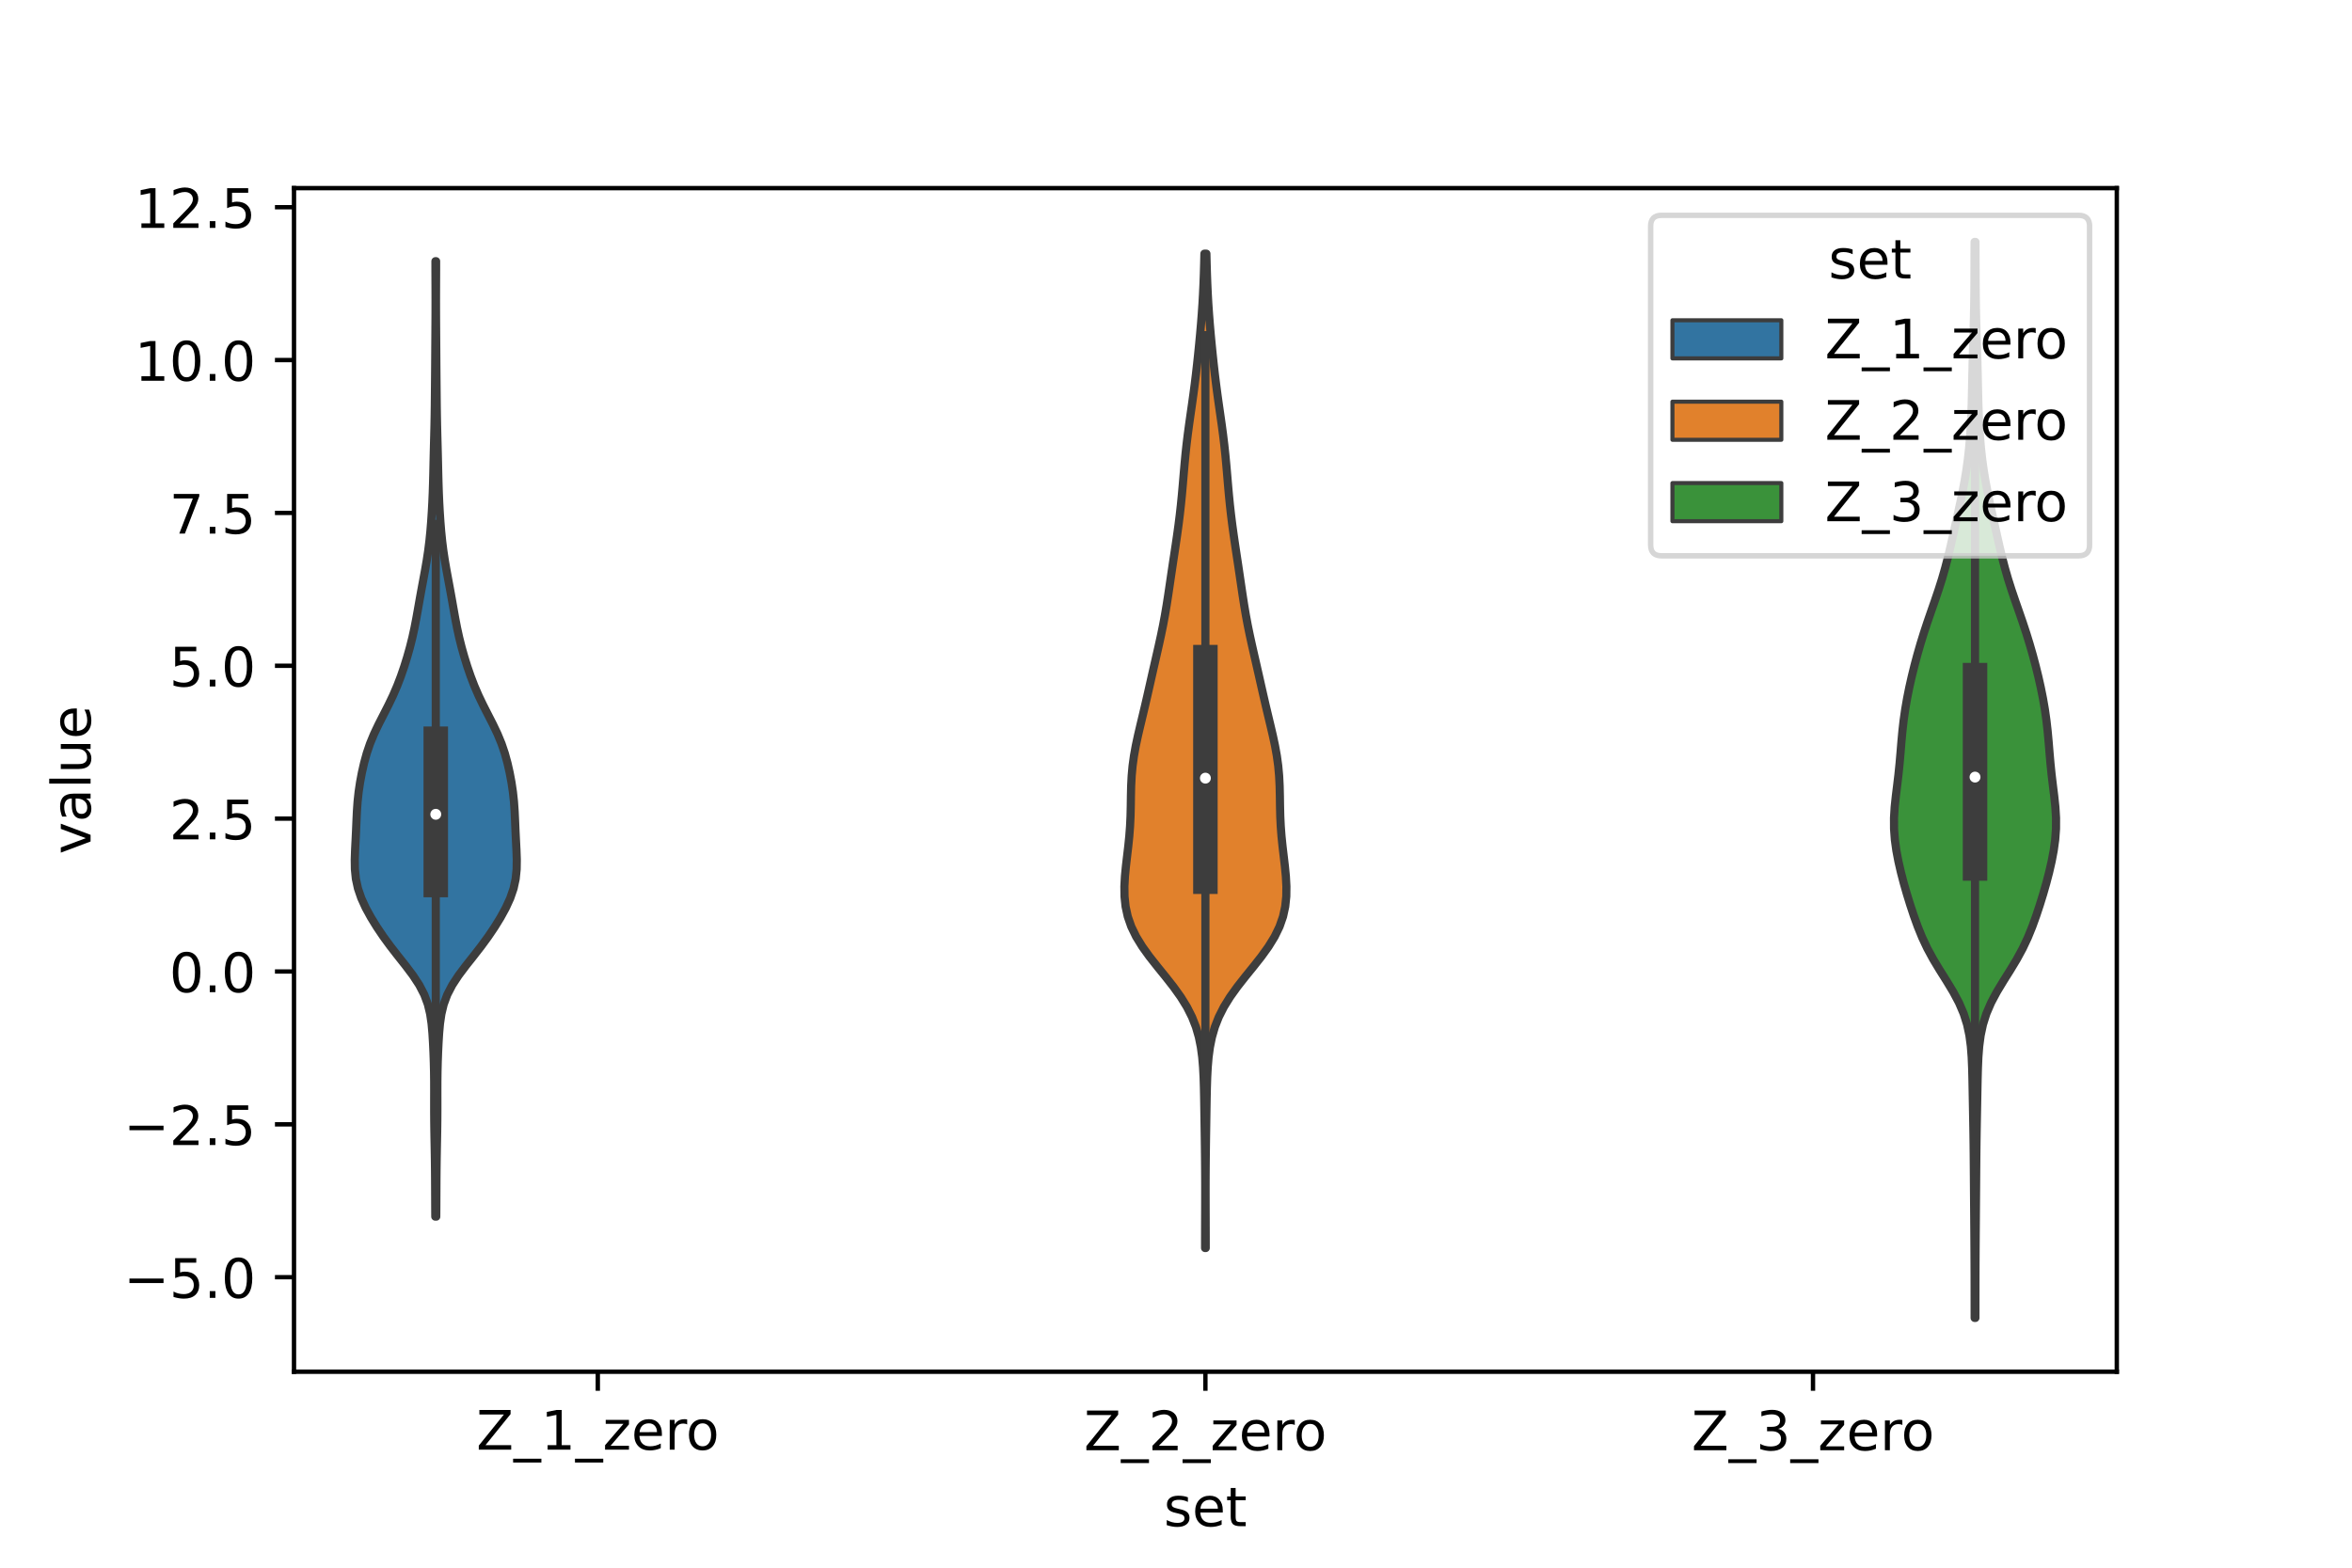 <?xml version="1.0" encoding="utf-8" standalone="no"?>
<!DOCTYPE svg PUBLIC "-//W3C//DTD SVG 1.1//EN"
  "http://www.w3.org/Graphics/SVG/1.1/DTD/svg11.dtd">
<!-- Created with matplotlib (https://matplotlib.org/) -->
<svg height="288pt" version="1.1" viewBox="0 0 432 288" width="432pt" xmlns="http://www.w3.org/2000/svg" xmlns:xlink="http://www.w3.org/1999/xlink">
 <defs>
  <style type="text/css">*{stroke-linecap:butt;stroke-linejoin:round;}</style>
 </defs>
 <g id="figure_1">
  <g id="patch_1">
   <path d="M 0 288 
L 432 288 
L 432 0 
L 0 0 
z
" style="fill:#ffffff;"/>
  </g>
  <g id="axes_1">
   <g id="patch_2">
    <path d="M 54 252 
L 388.8 252 
L 388.8 34.56 
L 54 34.56 
z
" style="fill:#ffffff;"/>
   </g>
   <g id="PolyCollection_1">
    <defs>
     <path d="M 80.128 -64.496 
L 79.952 -64.496 
L 79.94 -66.269 
L 79.932 -68.042 
L 79.924 -69.815 
L 79.914 -71.588 
L 79.899 -73.361 
L 79.876 -75.134 
L 79.845 -76.907 
L 79.81 -78.68 
L 79.778 -80.453 
L 79.756 -82.225 
L 79.746 -83.998 
L 79.746 -85.771 
L 79.749 -87.544 
L 79.745 -89.317 
L 79.724 -91.09 
L 79.682 -92.863 
L 79.618 -94.636 
L 79.535 -96.409 
L 79.427 -98.181 
L 79.268 -99.954 
L 79.009 -101.727 
L 78.584 -103.5 
L 77.928 -105.273 
L 77.008 -107.046 
L 75.844 -108.819 
L 74.51 -110.592 
L 73.106 -112.365 
L 71.727 -114.138 
L 70.428 -115.91 
L 69.23 -117.683 
L 68.138 -119.456 
L 67.168 -121.229 
L 66.358 -123.002 
L 65.75 -124.775 
L 65.365 -126.548 
L 65.186 -128.321 
L 65.16 -130.094 
L 65.222 -131.866 
L 65.313 -133.639 
L 65.399 -135.412 
L 65.473 -137.185 
L 65.556 -138.958 
L 65.68 -140.731 
L 65.87 -142.504 
L 66.134 -144.277 
L 66.468 -146.05 
L 66.87 -147.823 
L 67.357 -149.595 
L 67.957 -151.368 
L 68.687 -153.141 
L 69.53 -154.914 
L 70.436 -156.687 
L 71.341 -158.46 
L 72.189 -160.233 
L 72.955 -162.006 
L 73.635 -163.779 
L 74.245 -165.551 
L 74.796 -167.324 
L 75.295 -169.097 
L 75.739 -170.87 
L 76.127 -172.643 
L 76.47 -174.416 
L 76.786 -176.189 
L 77.098 -177.962 
L 77.419 -179.735 
L 77.749 -181.508 
L 78.075 -183.28 
L 78.38 -185.053 
L 78.648 -186.826 
L 78.87 -188.599 
L 79.049 -190.372 
L 79.193 -192.145 
L 79.31 -193.918 
L 79.407 -195.691 
L 79.484 -197.464 
L 79.542 -199.236 
L 79.588 -201.009 
L 79.627 -202.782 
L 79.668 -204.555 
L 79.713 -206.328 
L 79.76 -208.101 
L 79.803 -209.874 
L 79.837 -211.647 
L 79.862 -213.42 
L 79.881 -215.193 
L 79.898 -216.965 
L 79.914 -218.738 
L 79.929 -220.511 
L 79.942 -222.284 
L 79.954 -224.057 
L 79.967 -225.83 
L 79.979 -227.603 
L 79.991 -229.376 
L 79.998 -231.149 
L 80 -232.921 
L 79.996 -234.694 
L 79.989 -236.467 
L 79.982 -238.24 
L 79.98 -240.013 
L 80.1 -240.013 
L 80.1 -240.013 
L 80.098 -238.24 
L 80.091 -236.467 
L 80.084 -234.694 
L 80.08 -232.921 
L 80.082 -231.149 
L 80.089 -229.376 
L 80.101 -227.603 
L 80.113 -225.83 
L 80.126 -224.057 
L 80.138 -222.284 
L 80.151 -220.511 
L 80.166 -218.738 
L 80.182 -216.965 
L 80.199 -215.193 
L 80.218 -213.42 
L 80.243 -211.647 
L 80.277 -209.874 
L 80.32 -208.101 
L 80.367 -206.328 
L 80.412 -204.555 
L 80.453 -202.782 
L 80.492 -201.009 
L 80.538 -199.236 
L 80.596 -197.464 
L 80.673 -195.691 
L 80.77 -193.918 
L 80.887 -192.145 
L 81.031 -190.372 
L 81.21 -188.599 
L 81.432 -186.826 
L 81.7 -185.053 
L 82.005 -183.28 
L 82.331 -181.508 
L 82.661 -179.735 
L 82.982 -177.962 
L 83.294 -176.189 
L 83.61 -174.416 
L 83.953 -172.643 
L 84.341 -170.87 
L 84.785 -169.097 
L 85.284 -167.324 
L 85.835 -165.551 
L 86.445 -163.779 
L 87.125 -162.006 
L 87.891 -160.233 
L 88.739 -158.46 
L 89.644 -156.687 
L 90.55 -154.914 
L 91.393 -153.141 
L 92.123 -151.368 
L 92.723 -149.595 
L 93.21 -147.823 
L 93.612 -146.05 
L 93.946 -144.277 
L 94.21 -142.504 
L 94.4 -140.731 
L 94.524 -138.958 
L 94.607 -137.185 
L 94.681 -135.412 
L 94.767 -133.639 
L 94.858 -131.866 
L 94.92 -130.094 
L 94.894 -128.321 
L 94.715 -126.548 
L 94.33 -124.775 
L 93.722 -123.002 
L 92.912 -121.229 
L 91.942 -119.456 
L 90.85 -117.683 
L 89.652 -115.91 
L 88.353 -114.138 
L 86.974 -112.365 
L 85.57 -110.592 
L 84.236 -108.819 
L 83.072 -107.046 
L 82.152 -105.273 
L 81.496 -103.5 
L 81.071 -101.727 
L 80.812 -99.954 
L 80.653 -98.181 
L 80.545 -96.409 
L 80.462 -94.636 
L 80.398 -92.863 
L 80.356 -91.09 
L 80.335 -89.317 
L 80.331 -87.544 
L 80.334 -85.771 
L 80.334 -83.998 
L 80.324 -82.225 
L 80.302 -80.453 
L 80.27 -78.68 
L 80.235 -76.907 
L 80.204 -75.134 
L 80.181 -73.361 
L 80.166 -71.588 
L 80.156 -69.815 
L 80.148 -68.042 
L 80.14 -66.269 
L 80.128 -64.496 
z
" id="m9d47c3ce76" style="stroke:#3d3d3d;stroke-width:1.5;"/>
    </defs>
    <g clip-path="url(#pcf615e13fd)">
     <use style="fill:#3274a1;stroke:#3d3d3d;stroke-width:1.5;" x="0" xlink:href="#m9d47c3ce76" y="288"/>
    </g>
   </g>
   <g id="PolyCollection_2">
    <defs>
     <path d="M 221.458 -58.725 
L 221.342 -58.725 
L 221.344 -60.571 
L 221.348 -62.416 
L 221.354 -64.261 
L 221.361 -66.106 
L 221.365 -67.951 
L 221.366 -69.796 
L 221.362 -71.641 
L 221.351 -73.487 
L 221.335 -75.332 
L 221.313 -77.177 
L 221.287 -79.022 
L 221.259 -80.867 
L 221.23 -82.712 
L 221.201 -84.557 
L 221.17 -86.403 
L 221.13 -88.248 
L 221.071 -90.093 
L 220.974 -91.938 
L 220.818 -93.783 
L 220.571 -95.628 
L 220.199 -97.473 
L 219.667 -99.319 
L 218.944 -101.164 
L 218.012 -103.009 
L 216.871 -104.854 
L 215.549 -106.699 
L 214.102 -108.544 
L 212.606 -110.389 
L 211.149 -112.235 
L 209.818 -114.08 
L 208.682 -115.925 
L 207.785 -117.77 
L 207.141 -119.615 
L 206.738 -121.46 
L 206.544 -123.305 
L 206.52 -125.151 
L 206.619 -126.996 
L 206.798 -128.841 
L 207.014 -130.686 
L 207.232 -132.531 
L 207.421 -134.376 
L 207.561 -136.221 
L 207.648 -138.067 
L 207.693 -139.912 
L 207.72 -141.757 
L 207.763 -143.602 
L 207.856 -145.447 
L 208.023 -147.292 
L 208.276 -149.137 
L 208.609 -150.983 
L 209.003 -152.828 
L 209.434 -154.673 
L 209.876 -156.518 
L 210.314 -158.363 
L 210.741 -160.208 
L 211.159 -162.053 
L 211.575 -163.899 
L 211.994 -165.744 
L 212.417 -167.589 
L 212.837 -169.434 
L 213.242 -171.279 
L 213.62 -173.124 
L 213.964 -174.969 
L 214.276 -176.815 
L 214.564 -178.66 
L 214.837 -180.505 
L 215.108 -182.35 
L 215.382 -184.195 
L 215.661 -186.04 
L 215.939 -187.885 
L 216.209 -189.731 
L 216.463 -191.576 
L 216.694 -193.421 
L 216.901 -195.266 
L 217.084 -197.111 
L 217.248 -198.956 
L 217.404 -200.801 
L 217.564 -202.647 
L 217.738 -204.492 
L 217.937 -206.337 
L 218.162 -208.182 
L 218.41 -210.027 
L 218.672 -211.872 
L 218.937 -213.717 
L 219.194 -215.563 
L 219.437 -217.408 
L 219.664 -219.253 
L 219.874 -221.098 
L 220.071 -222.943 
L 220.256 -224.788 
L 220.431 -226.633 
L 220.592 -228.479 
L 220.736 -230.324 
L 220.862 -232.169 
L 220.966 -234.014 
L 221.051 -235.859 
L 221.119 -237.704 
L 221.173 -239.549 
L 221.218 -241.395 
L 221.582 -241.395 
L 221.582 -241.395 
L 221.627 -239.549 
L 221.681 -237.704 
L 221.749 -235.859 
L 221.834 -234.014 
L 221.938 -232.169 
L 222.064 -230.324 
L 222.208 -228.479 
L 222.369 -226.633 
L 222.544 -224.788 
L 222.729 -222.943 
L 222.926 -221.098 
L 223.136 -219.253 
L 223.363 -217.408 
L 223.606 -215.563 
L 223.863 -213.717 
L 224.128 -211.872 
L 224.39 -210.027 
L 224.638 -208.182 
L 224.863 -206.337 
L 225.062 -204.492 
L 225.236 -202.647 
L 225.396 -200.801 
L 225.552 -198.956 
L 225.716 -197.111 
L 225.899 -195.266 
L 226.106 -193.421 
L 226.337 -191.576 
L 226.591 -189.731 
L 226.861 -187.885 
L 227.139 -186.04 
L 227.418 -184.195 
L 227.692 -182.35 
L 227.963 -180.505 
L 228.236 -178.66 
L 228.524 -176.815 
L 228.836 -174.969 
L 229.18 -173.124 
L 229.558 -171.279 
L 229.963 -169.434 
L 230.383 -167.589 
L 230.806 -165.744 
L 231.225 -163.899 
L 231.641 -162.053 
L 232.059 -160.208 
L 232.486 -158.363 
L 232.924 -156.518 
L 233.366 -154.673 
L 233.797 -152.828 
L 234.191 -150.983 
L 234.524 -149.137 
L 234.777 -147.292 
L 234.944 -145.447 
L 235.037 -143.602 
L 235.08 -141.757 
L 235.107 -139.912 
L 235.152 -138.067 
L 235.239 -136.221 
L 235.379 -134.376 
L 235.568 -132.531 
L 235.786 -130.686 
L 236.002 -128.841 
L 236.181 -126.996 
L 236.28 -125.151 
L 236.256 -123.305 
L 236.062 -121.46 
L 235.659 -119.615 
L 235.015 -117.77 
L 234.118 -115.925 
L 232.982 -114.08 
L 231.651 -112.235 
L 230.194 -110.389 
L 228.698 -108.544 
L 227.251 -106.699 
L 225.929 -104.854 
L 224.788 -103.009 
L 223.856 -101.164 
L 223.133 -99.319 
L 222.601 -97.473 
L 222.229 -95.628 
L 221.982 -93.783 
L 221.826 -91.938 
L 221.729 -90.093 
L 221.67 -88.248 
L 221.63 -86.403 
L 221.599 -84.557 
L 221.57 -82.712 
L 221.541 -80.867 
L 221.513 -79.022 
L 221.487 -77.177 
L 221.465 -75.332 
L 221.449 -73.487 
L 221.438 -71.641 
L 221.434 -69.796 
L 221.435 -67.951 
L 221.439 -66.106 
L 221.446 -64.261 
L 221.452 -62.416 
L 221.456 -60.571 
L 221.458 -58.725 
z
" id="m4697432bb2" style="stroke:#3d3d3d;stroke-width:1.5;"/>
    </defs>
    <g clip-path="url(#pcf615e13fd)">
     <use style="fill:#e1812c;stroke:#3d3d3d;stroke-width:1.5;" x="0" xlink:href="#m4697432bb2" y="288"/>
    </g>
   </g>
   <g id="PolyCollection_3">
    <defs>
     <path d="M 362.829 -45.884 
L 362.691 -45.884 
L 362.688 -47.88 
L 362.687 -49.877 
L 362.685 -51.874 
L 362.681 -53.87 
L 362.673 -55.867 
L 362.662 -57.864 
L 362.649 -59.86 
L 362.634 -61.857 
L 362.618 -63.854 
L 362.602 -65.851 
L 362.585 -67.847 
L 362.569 -69.844 
L 362.554 -71.841 
L 362.538 -73.837 
L 362.52 -75.834 
L 362.497 -77.831 
L 362.468 -79.827 
L 362.434 -81.824 
L 362.397 -83.821 
L 362.359 -85.818 
L 362.322 -87.814 
L 362.283 -89.811 
L 362.231 -91.808 
L 362.146 -93.804 
L 361.993 -95.801 
L 361.729 -97.798 
L 361.303 -99.794 
L 360.673 -101.791 
L 359.816 -103.788 
L 358.752 -105.784 
L 357.544 -107.781 
L 356.288 -109.778 
L 355.083 -111.775 
L 353.999 -113.771 
L 353.058 -115.768 
L 352.245 -117.765 
L 351.523 -119.761 
L 350.861 -121.758 
L 350.244 -123.755 
L 349.671 -125.751 
L 349.149 -127.748 
L 348.69 -129.745 
L 348.311 -131.741 
L 348.035 -133.738 
L 347.887 -135.735 
L 347.88 -137.732 
L 348.001 -139.728 
L 348.212 -141.725 
L 348.459 -143.722 
L 348.697 -145.718 
L 348.901 -147.715 
L 349.075 -149.712 
L 349.239 -151.708 
L 349.424 -153.705 
L 349.652 -155.702 
L 349.936 -157.699 
L 350.281 -159.695 
L 350.681 -161.692 
L 351.13 -163.689 
L 351.622 -165.685 
L 352.154 -167.682 
L 352.728 -169.679 
L 353.344 -171.675 
L 354.002 -173.672 
L 354.691 -175.669 
L 355.388 -177.665 
L 356.066 -179.662 
L 356.7 -181.659 
L 357.275 -183.656 
L 357.794 -185.652 
L 358.269 -187.649 
L 358.721 -189.646 
L 359.166 -191.642 
L 359.61 -193.639 
L 360.045 -195.636 
L 360.459 -197.632 
L 360.837 -199.629 
L 361.167 -201.626 
L 361.443 -203.622 
L 361.666 -205.619 
L 361.84 -207.616 
L 361.972 -209.613 
L 362.069 -211.609 
L 362.14 -213.606 
L 362.192 -215.603 
L 362.234 -217.599 
L 362.276 -219.596 
L 362.325 -221.593 
L 362.381 -223.589 
L 362.444 -225.586 
L 362.504 -227.583 
L 362.557 -229.58 
L 362.598 -231.576 
L 362.627 -233.573 
L 362.645 -235.57 
L 362.656 -237.566 
L 362.664 -239.563 
L 362.671 -241.56 
L 362.68 -243.556 
L 362.84 -243.556 
L 362.84 -243.556 
L 362.849 -241.56 
L 362.856 -239.563 
L 362.864 -237.566 
L 362.875 -235.57 
L 362.893 -233.573 
L 362.922 -231.576 
L 362.963 -229.58 
L 363.016 -227.583 
L 363.076 -225.586 
L 363.139 -223.589 
L 363.195 -221.593 
L 363.244 -219.596 
L 363.286 -217.599 
L 363.328 -215.603 
L 363.38 -213.606 
L 363.451 -211.609 
L 363.548 -209.613 
L 363.68 -207.616 
L 363.854 -205.619 
L 364.077 -203.622 
L 364.353 -201.626 
L 364.683 -199.629 
L 365.061 -197.632 
L 365.475 -195.636 
L 365.91 -193.639 
L 366.354 -191.642 
L 366.799 -189.646 
L 367.251 -187.649 
L 367.726 -185.652 
L 368.245 -183.656 
L 368.82 -181.659 
L 369.454 -179.662 
L 370.132 -177.665 
L 370.829 -175.669 
L 371.518 -173.672 
L 372.176 -171.675 
L 372.792 -169.679 
L 373.366 -167.682 
L 373.898 -165.685 
L 374.39 -163.689 
L 374.839 -161.692 
L 375.239 -159.695 
L 375.584 -157.699 
L 375.868 -155.702 
L 376.096 -153.705 
L 376.281 -151.708 
L 376.445 -149.712 
L 376.619 -147.715 
L 376.823 -145.718 
L 377.061 -143.722 
L 377.308 -141.725 
L 377.519 -139.728 
L 377.64 -137.732 
L 377.633 -135.735 
L 377.485 -133.738 
L 377.209 -131.741 
L 376.83 -129.745 
L 376.371 -127.748 
L 375.849 -125.751 
L 375.276 -123.755 
L 374.659 -121.758 
L 373.997 -119.761 
L 373.275 -117.765 
L 372.462 -115.768 
L 371.521 -113.771 
L 370.437 -111.775 
L 369.232 -109.778 
L 367.976 -107.781 
L 366.768 -105.784 
L 365.704 -103.788 
L 364.847 -101.791 
L 364.217 -99.794 
L 363.791 -97.798 
L 363.527 -95.801 
L 363.374 -93.804 
L 363.289 -91.808 
L 363.237 -89.811 
L 363.198 -87.814 
L 363.161 -85.818 
L 363.123 -83.821 
L 363.086 -81.824 
L 363.052 -79.827 
L 363.023 -77.831 
L 363 -75.834 
L 362.982 -73.837 
L 362.966 -71.841 
L 362.951 -69.844 
L 362.935 -67.847 
L 362.918 -65.851 
L 362.902 -63.854 
L 362.886 -61.857 
L 362.871 -59.86 
L 362.858 -57.864 
L 362.847 -55.867 
L 362.839 -53.87 
L 362.835 -51.874 
L 362.833 -49.877 
L 362.832 -47.88 
L 362.829 -45.884 
z
" id="m7b629916eb" style="stroke:#3d3d3d;stroke-width:1.5;"/>
    </defs>
    <g clip-path="url(#pcf615e13fd)">
     <use style="fill:#3a923a;stroke:#3d3d3d;stroke-width:1.5;" x="0" xlink:href="#m7b629916eb" y="288"/>
    </g>
   </g>
   <g id="patch_3">
    <path clip-path="url(#pcf615e13fd)" d="M 109.8 178.471 
L 109.8 178.471 
L 109.8 178.471 
L 109.8 178.471 
z
" style="fill:#3274a1;stroke:#3d3d3d;stroke-linejoin:miter;stroke-width:0.75;"/>
   </g>
   <g id="patch_4">
    <path clip-path="url(#pcf615e13fd)" d="M 109.8 178.471 
L 109.8 178.471 
L 109.8 178.471 
L 109.8 178.471 
z
" style="fill:#e1812c;stroke:#3d3d3d;stroke-linejoin:miter;stroke-width:0.75;"/>
   </g>
   <g id="patch_5">
    <path clip-path="url(#pcf615e13fd)" d="M 109.8 178.471 
L 109.8 178.471 
L 109.8 178.471 
L 109.8 178.471 
z
" style="fill:#3a923a;stroke:#3d3d3d;stroke-linejoin:miter;stroke-width:0.75;"/>
   </g>
   <g id="matplotlib.axis_1">
    <g id="xtick_1">
     <g id="line2d_1">
      <defs>
       <path d="M 0 0 
L 0 3.5 
" id="m9066342549" style="stroke:#000000;stroke-width:0.8;"/>
      </defs>
      <g>
       <use style="stroke:#000000;stroke-width:0.8;" x="109.8" xlink:href="#m9066342549" y="252"/>
      </g>
     </g>
     <g id="text_1">
      <!-- Z_1_zero -->
      <g transform="translate(87.491 266.32)scale(0.1 -0.1)">
       <defs>
        <path d="M 5.609 72.906 
L 62.891 72.906 
L 62.891 65.375 
L 16.797 8.297 
L 64.016 8.297 
L 64.016 0 
L 4.5 0 
L 4.5 7.516 
L 50.594 64.594 
L 5.609 64.594 
z
" id="DejaVuSans-90"/>
        <path d="M 50.984 -16.609 
L 50.984 -23.578 
L -0.984 -23.578 
L -0.984 -16.609 
z
" id="DejaVuSans-95"/>
        <path d="M 12.406 8.297 
L 28.516 8.297 
L 28.516 63.922 
L 10.984 60.406 
L 10.984 69.391 
L 28.422 72.906 
L 38.281 72.906 
L 38.281 8.297 
L 54.391 8.297 
L 54.391 0 
L 12.406 0 
z
" id="DejaVuSans-49"/>
        <path d="M 5.516 54.688 
L 48.188 54.688 
L 48.188 46.484 
L 14.406 7.172 
L 48.188 7.172 
L 48.188 0 
L 4.297 0 
L 4.297 8.203 
L 38.094 47.516 
L 5.516 47.516 
z
" id="DejaVuSans-122"/>
        <path d="M 56.203 29.594 
L 56.203 25.203 
L 14.891 25.203 
Q 15.484 15.922 20.484 11.062 
Q 25.484 6.203 34.422 6.203 
Q 39.594 6.203 44.453 7.469 
Q 49.312 8.734 54.109 11.281 
L 54.109 2.781 
Q 49.266 0.734 44.188 -0.344 
Q 39.109 -1.422 33.891 -1.422 
Q 20.797 -1.422 13.156 6.188 
Q 5.516 13.812 5.516 26.812 
Q 5.516 40.234 12.766 48.109 
Q 20.016 56 32.328 56 
Q 43.359 56 49.781 48.891 
Q 56.203 41.797 56.203 29.594 
z
M 47.219 32.234 
Q 47.125 39.594 43.094 43.984 
Q 39.062 48.391 32.422 48.391 
Q 24.906 48.391 20.391 44.141 
Q 15.875 39.891 15.188 32.172 
z
" id="DejaVuSans-101"/>
        <path d="M 41.109 46.297 
Q 39.594 47.172 37.812 47.578 
Q 36.031 48 33.891 48 
Q 26.266 48 22.188 43.047 
Q 18.109 38.094 18.109 28.812 
L 18.109 0 
L 9.078 0 
L 9.078 54.688 
L 18.109 54.688 
L 18.109 46.188 
Q 20.953 51.172 25.484 53.578 
Q 30.031 56 36.531 56 
Q 37.453 56 38.578 55.875 
Q 39.703 55.766 41.062 55.516 
z
" id="DejaVuSans-114"/>
        <path d="M 30.609 48.391 
Q 23.391 48.391 19.188 42.75 
Q 14.984 37.109 14.984 27.297 
Q 14.984 17.484 19.156 11.844 
Q 23.344 6.203 30.609 6.203 
Q 37.797 6.203 41.984 11.859 
Q 46.188 17.531 46.188 27.297 
Q 46.188 37.016 41.984 42.703 
Q 37.797 48.391 30.609 48.391 
z
M 30.609 56 
Q 42.328 56 49.016 48.375 
Q 55.719 40.766 55.719 27.297 
Q 55.719 13.875 49.016 6.219 
Q 42.328 -1.422 30.609 -1.422 
Q 18.844 -1.422 12.172 6.219 
Q 5.516 13.875 5.516 27.297 
Q 5.516 40.766 12.172 48.375 
Q 18.844 56 30.609 56 
z
" id="DejaVuSans-111"/>
       </defs>
       <use xlink:href="#DejaVuSans-90"/>
       <use x="68.506" xlink:href="#DejaVuSans-95"/>
       <use x="118.506" xlink:href="#DejaVuSans-49"/>
       <use x="182.129" xlink:href="#DejaVuSans-95"/>
       <use x="232.129" xlink:href="#DejaVuSans-122"/>
       <use x="284.619" xlink:href="#DejaVuSans-101"/>
       <use x="346.143" xlink:href="#DejaVuSans-114"/>
       <use x="385.006" xlink:href="#DejaVuSans-111"/>
      </g>
     </g>
    </g>
    <g id="xtick_2">
     <g id="line2d_2">
      <g>
       <use style="stroke:#000000;stroke-width:0.8;" x="221.4" xlink:href="#m9066342549" y="252"/>
      </g>
     </g>
     <g id="text_2">
      <!-- Z_2_zero -->
      <g transform="translate(199.091 266.422)scale(0.1 -0.1)">
       <defs>
        <path d="M 19.188 8.297 
L 53.609 8.297 
L 53.609 0 
L 7.328 0 
L 7.328 8.297 
Q 12.938 14.109 22.625 23.891 
Q 32.328 33.688 34.812 36.531 
Q 39.547 41.844 41.422 45.531 
Q 43.312 49.219 43.312 52.781 
Q 43.312 58.594 39.234 62.25 
Q 35.156 65.922 28.609 65.922 
Q 23.969 65.922 18.812 64.312 
Q 13.672 62.703 7.812 59.422 
L 7.812 69.391 
Q 13.766 71.781 18.938 73 
Q 24.125 74.219 28.422 74.219 
Q 39.75 74.219 46.484 68.547 
Q 53.219 62.891 53.219 53.422 
Q 53.219 48.922 51.531 44.891 
Q 49.859 40.875 45.406 35.406 
Q 44.188 33.984 37.641 27.219 
Q 31.109 20.453 19.188 8.297 
z
" id="DejaVuSans-50"/>
       </defs>
       <use xlink:href="#DejaVuSans-90"/>
       <use x="68.506" xlink:href="#DejaVuSans-95"/>
       <use x="118.506" xlink:href="#DejaVuSans-50"/>
       <use x="182.129" xlink:href="#DejaVuSans-95"/>
       <use x="232.129" xlink:href="#DejaVuSans-122"/>
       <use x="284.619" xlink:href="#DejaVuSans-101"/>
       <use x="346.143" xlink:href="#DejaVuSans-114"/>
       <use x="385.006" xlink:href="#DejaVuSans-111"/>
      </g>
     </g>
    </g>
    <g id="xtick_3">
     <g id="line2d_3">
      <g>
       <use style="stroke:#000000;stroke-width:0.8;" x="333" xlink:href="#m9066342549" y="252"/>
      </g>
     </g>
     <g id="text_3">
      <!-- Z_3_zero -->
      <g transform="translate(310.691 266.422)scale(0.1 -0.1)">
       <defs>
        <path d="M 40.578 39.312 
Q 47.656 37.797 51.625 33 
Q 55.609 28.219 55.609 21.188 
Q 55.609 10.406 48.188 4.484 
Q 40.766 -1.422 27.094 -1.422 
Q 22.516 -1.422 17.656 -0.516 
Q 12.797 0.391 7.625 2.203 
L 7.625 11.719 
Q 11.719 9.328 16.594 8.109 
Q 21.484 6.891 26.812 6.891 
Q 36.078 6.891 40.938 10.547 
Q 45.797 14.203 45.797 21.188 
Q 45.797 27.641 41.281 31.266 
Q 36.766 34.906 28.719 34.906 
L 20.219 34.906 
L 20.219 43.016 
L 29.109 43.016 
Q 36.375 43.016 40.234 45.922 
Q 44.094 48.828 44.094 54.297 
Q 44.094 59.906 40.109 62.906 
Q 36.141 65.922 28.719 65.922 
Q 24.656 65.922 20.016 65.031 
Q 15.375 64.156 9.812 62.312 
L 9.812 71.094 
Q 15.438 72.656 20.344 73.438 
Q 25.25 74.219 29.594 74.219 
Q 40.828 74.219 47.359 69.109 
Q 53.906 64.016 53.906 55.328 
Q 53.906 49.266 50.438 45.094 
Q 46.969 40.922 40.578 39.312 
z
" id="DejaVuSans-51"/>
       </defs>
       <use xlink:href="#DejaVuSans-90"/>
       <use x="68.506" xlink:href="#DejaVuSans-95"/>
       <use x="118.506" xlink:href="#DejaVuSans-51"/>
       <use x="182.129" xlink:href="#DejaVuSans-95"/>
       <use x="232.129" xlink:href="#DejaVuSans-122"/>
       <use x="284.619" xlink:href="#DejaVuSans-101"/>
       <use x="346.143" xlink:href="#DejaVuSans-114"/>
       <use x="385.006" xlink:href="#DejaVuSans-111"/>
      </g>
     </g>
    </g>
    <g id="text_4">
     <!-- set -->
     <g transform="translate(213.759 280.378)scale(0.1 -0.1)">
      <defs>
       <path d="M 44.281 53.078 
L 44.281 44.578 
Q 40.484 46.531 36.375 47.5 
Q 32.281 48.484 27.875 48.484 
Q 21.188 48.484 17.844 46.438 
Q 14.5 44.391 14.5 40.281 
Q 14.5 37.156 16.891 35.375 
Q 19.281 33.594 26.516 31.984 
L 29.594 31.297 
Q 39.156 29.25 43.188 25.516 
Q 47.219 21.781 47.219 15.094 
Q 47.219 7.469 41.188 3.016 
Q 35.156 -1.422 24.609 -1.422 
Q 20.219 -1.422 15.453 -0.562 
Q 10.688 0.297 5.422 2 
L 5.422 11.281 
Q 10.406 8.688 15.234 7.391 
Q 20.062 6.109 24.812 6.109 
Q 31.156 6.109 34.562 8.281 
Q 37.984 10.453 37.984 14.406 
Q 37.984 18.062 35.516 20.016 
Q 33.062 21.969 24.703 23.781 
L 21.578 24.516 
Q 13.234 26.266 9.516 29.906 
Q 5.812 33.547 5.812 39.891 
Q 5.812 47.609 11.281 51.797 
Q 16.75 56 26.812 56 
Q 31.781 56 36.172 55.266 
Q 40.578 54.547 44.281 53.078 
z
" id="DejaVuSans-115"/>
       <path d="M 18.312 70.219 
L 18.312 54.688 
L 36.812 54.688 
L 36.812 47.703 
L 18.312 47.703 
L 18.312 18.016 
Q 18.312 11.328 20.141 9.422 
Q 21.969 7.516 27.594 7.516 
L 36.812 7.516 
L 36.812 0 
L 27.594 0 
Q 17.188 0 13.234 3.875 
Q 9.281 7.766 9.281 18.016 
L 9.281 47.703 
L 2.688 47.703 
L 2.688 54.688 
L 9.281 54.688 
L 9.281 70.219 
z
" id="DejaVuSans-116"/>
      </defs>
      <use xlink:href="#DejaVuSans-115"/>
      <use x="52.1" xlink:href="#DejaVuSans-101"/>
      <use x="113.623" xlink:href="#DejaVuSans-116"/>
     </g>
    </g>
   </g>
   <g id="matplotlib.axis_2">
    <g id="ytick_1">
     <g id="line2d_4">
      <defs>
       <path d="M 0 0 
L -3.5 0 
" id="m32565fc39d" style="stroke:#000000;stroke-width:0.8;"/>
      </defs>
      <g>
       <use style="stroke:#000000;stroke-width:0.8;" x="54" xlink:href="#m32565fc39d" y="234.632"/>
      </g>
     </g>
     <g id="text_5">
      <!-- −5.0 -->
      <g transform="translate(22.717 238.431)scale(0.1 -0.1)">
       <defs>
        <path d="M 10.594 35.5 
L 73.188 35.5 
L 73.188 27.203 
L 10.594 27.203 
z
" id="DejaVuSans-8722"/>
        <path d="M 10.797 72.906 
L 49.516 72.906 
L 49.516 64.594 
L 19.828 64.594 
L 19.828 46.734 
Q 21.969 47.469 24.109 47.828 
Q 26.266 48.188 28.422 48.188 
Q 40.625 48.188 47.75 41.5 
Q 54.891 34.812 54.891 23.391 
Q 54.891 11.625 47.562 5.094 
Q 40.234 -1.422 26.906 -1.422 
Q 22.312 -1.422 17.547 -0.641 
Q 12.797 0.141 7.719 1.703 
L 7.719 11.625 
Q 12.109 9.234 16.797 8.062 
Q 21.484 6.891 26.703 6.891 
Q 35.156 6.891 40.078 11.328 
Q 45.016 15.766 45.016 23.391 
Q 45.016 31 40.078 35.438 
Q 35.156 39.891 26.703 39.891 
Q 22.75 39.891 18.812 39.016 
Q 14.891 38.141 10.797 36.281 
z
" id="DejaVuSans-53"/>
        <path d="M 10.688 12.406 
L 21 12.406 
L 21 0 
L 10.688 0 
z
" id="DejaVuSans-46"/>
        <path d="M 31.781 66.406 
Q 24.172 66.406 20.328 58.906 
Q 16.5 51.422 16.5 36.375 
Q 16.5 21.391 20.328 13.891 
Q 24.172 6.391 31.781 6.391 
Q 39.453 6.391 43.281 13.891 
Q 47.125 21.391 47.125 36.375 
Q 47.125 51.422 43.281 58.906 
Q 39.453 66.406 31.781 66.406 
z
M 31.781 74.219 
Q 44.047 74.219 50.516 64.516 
Q 56.984 54.828 56.984 36.375 
Q 56.984 17.969 50.516 8.266 
Q 44.047 -1.422 31.781 -1.422 
Q 19.531 -1.422 13.062 8.266 
Q 6.594 17.969 6.594 36.375 
Q 6.594 54.828 13.062 64.516 
Q 19.531 74.219 31.781 74.219 
z
" id="DejaVuSans-48"/>
       </defs>
       <use xlink:href="#DejaVuSans-8722"/>
       <use x="83.789" xlink:href="#DejaVuSans-53"/>
       <use x="147.412" xlink:href="#DejaVuSans-46"/>
       <use x="179.199" xlink:href="#DejaVuSans-48"/>
      </g>
     </g>
    </g>
    <g id="ytick_2">
     <g id="line2d_5">
      <g>
       <use style="stroke:#000000;stroke-width:0.8;" x="54" xlink:href="#m32565fc39d" y="206.552"/>
      </g>
     </g>
     <g id="text_6">
      <!-- −2.5 -->
      <g transform="translate(22.717 210.351)scale(0.1 -0.1)">
       <use xlink:href="#DejaVuSans-8722"/>
       <use x="83.789" xlink:href="#DejaVuSans-50"/>
       <use x="147.412" xlink:href="#DejaVuSans-46"/>
       <use x="179.199" xlink:href="#DejaVuSans-53"/>
      </g>
     </g>
    </g>
    <g id="ytick_3">
     <g id="line2d_6">
      <g>
       <use style="stroke:#000000;stroke-width:0.8;" x="54" xlink:href="#m32565fc39d" y="178.471"/>
      </g>
     </g>
     <g id="text_7">
      <!-- 0.0 -->
      <g transform="translate(31.097 182.27)scale(0.1 -0.1)">
       <use xlink:href="#DejaVuSans-48"/>
       <use x="63.623" xlink:href="#DejaVuSans-46"/>
       <use x="95.41" xlink:href="#DejaVuSans-48"/>
      </g>
     </g>
    </g>
    <g id="ytick_4">
     <g id="line2d_7">
      <g>
       <use style="stroke:#000000;stroke-width:0.8;" x="54" xlink:href="#m32565fc39d" y="150.39"/>
      </g>
     </g>
     <g id="text_8">
      <!-- 2.5 -->
      <g transform="translate(31.097 154.19)scale(0.1 -0.1)">
       <use xlink:href="#DejaVuSans-50"/>
       <use x="63.623" xlink:href="#DejaVuSans-46"/>
       <use x="95.41" xlink:href="#DejaVuSans-53"/>
      </g>
     </g>
    </g>
    <g id="ytick_5">
     <g id="line2d_8">
      <g>
       <use style="stroke:#000000;stroke-width:0.8;" x="54" xlink:href="#m32565fc39d" y="122.31"/>
      </g>
     </g>
     <g id="text_9">
      <!-- 5.0 -->
      <g transform="translate(31.097 126.109)scale(0.1 -0.1)">
       <use xlink:href="#DejaVuSans-53"/>
       <use x="63.623" xlink:href="#DejaVuSans-46"/>
       <use x="95.41" xlink:href="#DejaVuSans-48"/>
      </g>
     </g>
    </g>
    <g id="ytick_6">
     <g id="line2d_9">
      <g>
       <use style="stroke:#000000;stroke-width:0.8;" x="54" xlink:href="#m32565fc39d" y="94.229"/>
      </g>
     </g>
     <g id="text_10">
      <!-- 7.5 -->
      <g transform="translate(31.097 98.028)scale(0.1 -0.1)">
       <defs>
        <path d="M 8.203 72.906 
L 55.078 72.906 
L 55.078 68.703 
L 28.609 0 
L 18.312 0 
L 43.219 64.594 
L 8.203 64.594 
z
" id="DejaVuSans-55"/>
       </defs>
       <use xlink:href="#DejaVuSans-55"/>
       <use x="63.623" xlink:href="#DejaVuSans-46"/>
       <use x="95.41" xlink:href="#DejaVuSans-53"/>
      </g>
     </g>
    </g>
    <g id="ytick_7">
     <g id="line2d_10">
      <g>
       <use style="stroke:#000000;stroke-width:0.8;" x="54" xlink:href="#m32565fc39d" y="66.148"/>
      </g>
     </g>
     <g id="text_11">
      <!-- 10.0 -->
      <g transform="translate(24.734 69.948)scale(0.1 -0.1)">
       <use xlink:href="#DejaVuSans-49"/>
       <use x="63.623" xlink:href="#DejaVuSans-48"/>
       <use x="127.246" xlink:href="#DejaVuSans-46"/>
       <use x="159.033" xlink:href="#DejaVuSans-48"/>
      </g>
     </g>
    </g>
    <g id="ytick_8">
     <g id="line2d_11">
      <g>
       <use style="stroke:#000000;stroke-width:0.8;" x="54" xlink:href="#m32565fc39d" y="38.068"/>
      </g>
     </g>
     <g id="text_12">
      <!-- 12.5 -->
      <g transform="translate(24.734 41.867)scale(0.1 -0.1)">
       <use xlink:href="#DejaVuSans-49"/>
       <use x="63.623" xlink:href="#DejaVuSans-50"/>
       <use x="127.246" xlink:href="#DejaVuSans-46"/>
       <use x="159.033" xlink:href="#DejaVuSans-53"/>
      </g>
     </g>
    </g>
    <g id="text_13">
     <!-- value -->
     <g transform="translate(16.637 156.938)rotate(-90)scale(0.1 -0.1)">
      <defs>
       <path d="M 2.984 54.688 
L 12.5 54.688 
L 29.594 8.797 
L 46.688 54.688 
L 56.203 54.688 
L 35.688 0 
L 23.484 0 
z
" id="DejaVuSans-118"/>
       <path d="M 34.281 27.484 
Q 23.391 27.484 19.188 25 
Q 14.984 22.516 14.984 16.5 
Q 14.984 11.719 18.141 8.906 
Q 21.297 6.109 26.703 6.109 
Q 34.188 6.109 38.703 11.406 
Q 43.219 16.703 43.219 25.484 
L 43.219 27.484 
z
M 52.203 31.203 
L 52.203 0 
L 43.219 0 
L 43.219 8.297 
Q 40.141 3.328 35.547 0.953 
Q 30.953 -1.422 24.312 -1.422 
Q 15.922 -1.422 10.953 3.297 
Q 6 8.016 6 15.922 
Q 6 25.141 12.172 29.828 
Q 18.359 34.516 30.609 34.516 
L 43.219 34.516 
L 43.219 35.406 
Q 43.219 41.609 39.141 45 
Q 35.062 48.391 27.688 48.391 
Q 23 48.391 18.547 47.266 
Q 14.109 46.141 10.016 43.891 
L 10.016 52.203 
Q 14.938 54.109 19.578 55.047 
Q 24.219 56 28.609 56 
Q 40.484 56 46.344 49.844 
Q 52.203 43.703 52.203 31.203 
z
" id="DejaVuSans-97"/>
       <path d="M 9.422 75.984 
L 18.406 75.984 
L 18.406 0 
L 9.422 0 
z
" id="DejaVuSans-108"/>
       <path d="M 8.5 21.578 
L 8.5 54.688 
L 17.484 54.688 
L 17.484 21.922 
Q 17.484 14.156 20.5 10.266 
Q 23.531 6.391 29.594 6.391 
Q 36.859 6.391 41.078 11.031 
Q 45.312 15.672 45.312 23.688 
L 45.312 54.688 
L 54.297 54.688 
L 54.297 0 
L 45.312 0 
L 45.312 8.406 
Q 42.047 3.422 37.719 1 
Q 33.406 -1.422 27.688 -1.422 
Q 18.266 -1.422 13.375 4.438 
Q 8.5 10.297 8.5 21.578 
z
M 31.109 56 
z
" id="DejaVuSans-117"/>
      </defs>
      <use xlink:href="#DejaVuSans-118"/>
      <use x="59.18" xlink:href="#DejaVuSans-97"/>
      <use x="120.459" xlink:href="#DejaVuSans-108"/>
      <use x="148.242" xlink:href="#DejaVuSans-117"/>
      <use x="211.621" xlink:href="#DejaVuSans-101"/>
     </g>
    </g>
   </g>
   <g id="line2d_12">
    <path clip-path="url(#pcf615e13fd)" d="M 80.04 200.428 
L 80.04 96.237 
" style="fill:none;stroke:#3d3d3d;stroke-linecap:square;stroke-width:1.5;"/>
   </g>
   <g id="line2d_13">
    <path clip-path="url(#pcf615e13fd)" d="M 80.04 162.589 
L 80.04 135.707 
" style="fill:none;stroke:#3d3d3d;stroke-linecap:square;stroke-width:4.5;"/>
   </g>
   <g id="line2d_14">
    <path clip-path="url(#pcf615e13fd)" d="M 221.4 204.545 
L 221.4 61.58 
" style="fill:none;stroke:#3d3d3d;stroke-linecap:square;stroke-width:1.5;"/>
   </g>
   <g id="line2d_15">
    <path clip-path="url(#pcf615e13fd)" d="M 221.4 161.981 
L 221.4 120.725 
" style="fill:none;stroke:#3d3d3d;stroke-linecap:square;stroke-width:4.5;"/>
   </g>
   <g id="line2d_16">
    <path clip-path="url(#pcf615e13fd)" d="M 362.76 211.869 
L 362.76 73.763 
" style="fill:none;stroke:#3d3d3d;stroke-linecap:square;stroke-width:1.5;"/>
   </g>
   <g id="line2d_17">
    <path clip-path="url(#pcf615e13fd)" d="M 362.76 159.551 
L 362.76 124.029 
" style="fill:none;stroke:#3d3d3d;stroke-linecap:square;stroke-width:4.5;"/>
   </g>
   <g id="patch_6">
    <path d="M 54 252 
L 54 34.56 
" style="fill:none;stroke:#000000;stroke-linecap:square;stroke-linejoin:miter;stroke-width:0.8;"/>
   </g>
   <g id="patch_7">
    <path d="M 388.8 252 
L 388.8 34.56 
" style="fill:none;stroke:#000000;stroke-linecap:square;stroke-linejoin:miter;stroke-width:0.8;"/>
   </g>
   <g id="patch_8">
    <path d="M 54 252 
L 388.8 252 
" style="fill:none;stroke:#000000;stroke-linecap:square;stroke-linejoin:miter;stroke-width:0.8;"/>
   </g>
   <g id="patch_9">
    <path d="M 54 34.56 
L 388.8 34.56 
" style="fill:none;stroke:#000000;stroke-linecap:square;stroke-linejoin:miter;stroke-width:0.8;"/>
   </g>
   <g id="PathCollection_1">
    <defs>
     <path d="M 0 1.5 
C 0.398 1.5 0.779 1.342 1.061 1.061 
C 1.342 0.779 1.5 0.398 1.5 0 
C 1.5 -0.398 1.342 -0.779 1.061 -1.061 
C 0.779 -1.342 0.398 -1.5 0 -1.5 
C -0.398 -1.5 -0.779 -1.342 -1.061 -1.061 
C -1.342 -0.779 -1.5 -0.398 -1.5 0 
C -1.5 0.398 -1.342 0.779 -1.061 1.061 
C -0.779 1.342 -0.398 1.5 0 1.5 
z
" id="mfa9b0fe916" style="stroke:#3d3d3d;"/>
    </defs>
    <g clip-path="url(#pcf615e13fd)">
     <use style="fill:#ffffff;stroke:#3d3d3d;" x="80.04" xlink:href="#mfa9b0fe916" y="149.595"/>
    </g>
   </g>
   <g id="PathCollection_2">
    <g clip-path="url(#pcf615e13fd)">
     <use style="fill:#ffffff;stroke:#3d3d3d;" x="221.4" xlink:href="#mfa9b0fe916" y="142.955"/>
    </g>
   </g>
   <g id="PathCollection_3">
    <g clip-path="url(#pcf615e13fd)">
     <use style="fill:#ffffff;stroke:#3d3d3d;" x="362.76" xlink:href="#mfa9b0fe916" y="142.761"/>
    </g>
   </g>
   <g id="legend_1">
    <g id="patch_10">
     <path d="M 305.181 102.107 
L 381.8 102.107 
Q 383.8 102.107 383.8 100.107 
L 383.8 41.56 
Q 383.8 39.56 381.8 39.56 
L 305.181 39.56 
Q 303.181 39.56 303.181 41.56 
L 303.181 100.107 
Q 303.181 102.107 305.181 102.107 
z
" style="fill:#ffffff;opacity:0.8;stroke:#cccccc;stroke-linejoin:miter;"/>
    </g>
    <g id="text_14">
     <!-- set -->
     <g transform="translate(335.849 51.158)scale(0.1 -0.1)">
      <use xlink:href="#DejaVuSans-115"/>
      <use x="52.1" xlink:href="#DejaVuSans-101"/>
      <use x="113.623" xlink:href="#DejaVuSans-116"/>
     </g>
    </g>
    <g id="patch_11">
     <path d="M 307.181 65.837 
L 327.181 65.837 
L 327.181 58.837 
L 307.181 58.837 
z
" style="fill:#3274a1;stroke:#3d3d3d;stroke-linejoin:miter;stroke-width:0.75;"/>
    </g>
    <g id="text_15">
     <!-- Z_1_zero -->
     <g transform="translate(335.181 65.837)scale(0.1 -0.1)">
      <use xlink:href="#DejaVuSans-90"/>
      <use x="68.506" xlink:href="#DejaVuSans-95"/>
      <use x="118.506" xlink:href="#DejaVuSans-49"/>
      <use x="182.129" xlink:href="#DejaVuSans-95"/>
      <use x="232.129" xlink:href="#DejaVuSans-122"/>
      <use x="284.619" xlink:href="#DejaVuSans-101"/>
      <use x="346.143" xlink:href="#DejaVuSans-114"/>
      <use x="385.006" xlink:href="#DejaVuSans-111"/>
     </g>
    </g>
    <g id="patch_12">
     <path d="M 307.181 80.793 
L 327.181 80.793 
L 327.181 73.793 
L 307.181 73.793 
z
" style="fill:#e1812c;stroke:#3d3d3d;stroke-linejoin:miter;stroke-width:0.75;"/>
    </g>
    <g id="text_16">
     <!-- Z_2_zero -->
     <g transform="translate(335.181 80.793)scale(0.1 -0.1)">
      <use xlink:href="#DejaVuSans-90"/>
      <use x="68.506" xlink:href="#DejaVuSans-95"/>
      <use x="118.506" xlink:href="#DejaVuSans-50"/>
      <use x="182.129" xlink:href="#DejaVuSans-95"/>
      <use x="232.129" xlink:href="#DejaVuSans-122"/>
      <use x="284.619" xlink:href="#DejaVuSans-101"/>
      <use x="346.143" xlink:href="#DejaVuSans-114"/>
      <use x="385.006" xlink:href="#DejaVuSans-111"/>
     </g>
    </g>
    <g id="patch_13">
     <path d="M 307.181 95.749 
L 327.181 95.749 
L 327.181 88.749 
L 307.181 88.749 
z
" style="fill:#3a923a;stroke:#3d3d3d;stroke-linejoin:miter;stroke-width:0.75;"/>
    </g>
    <g id="text_17">
     <!-- Z_3_zero -->
     <g transform="translate(335.181 95.749)scale(0.1 -0.1)">
      <use xlink:href="#DejaVuSans-90"/>
      <use x="68.506" xlink:href="#DejaVuSans-95"/>
      <use x="118.506" xlink:href="#DejaVuSans-51"/>
      <use x="182.129" xlink:href="#DejaVuSans-95"/>
      <use x="232.129" xlink:href="#DejaVuSans-122"/>
      <use x="284.619" xlink:href="#DejaVuSans-101"/>
      <use x="346.143" xlink:href="#DejaVuSans-114"/>
      <use x="385.006" xlink:href="#DejaVuSans-111"/>
     </g>
    </g>
   </g>
  </g>
 </g>
 <defs>
  <clipPath id="pcf615e13fd">
   <rect height="217.44" width="334.8" x="54" y="34.56"/>
  </clipPath>
 </defs>
</svg>
